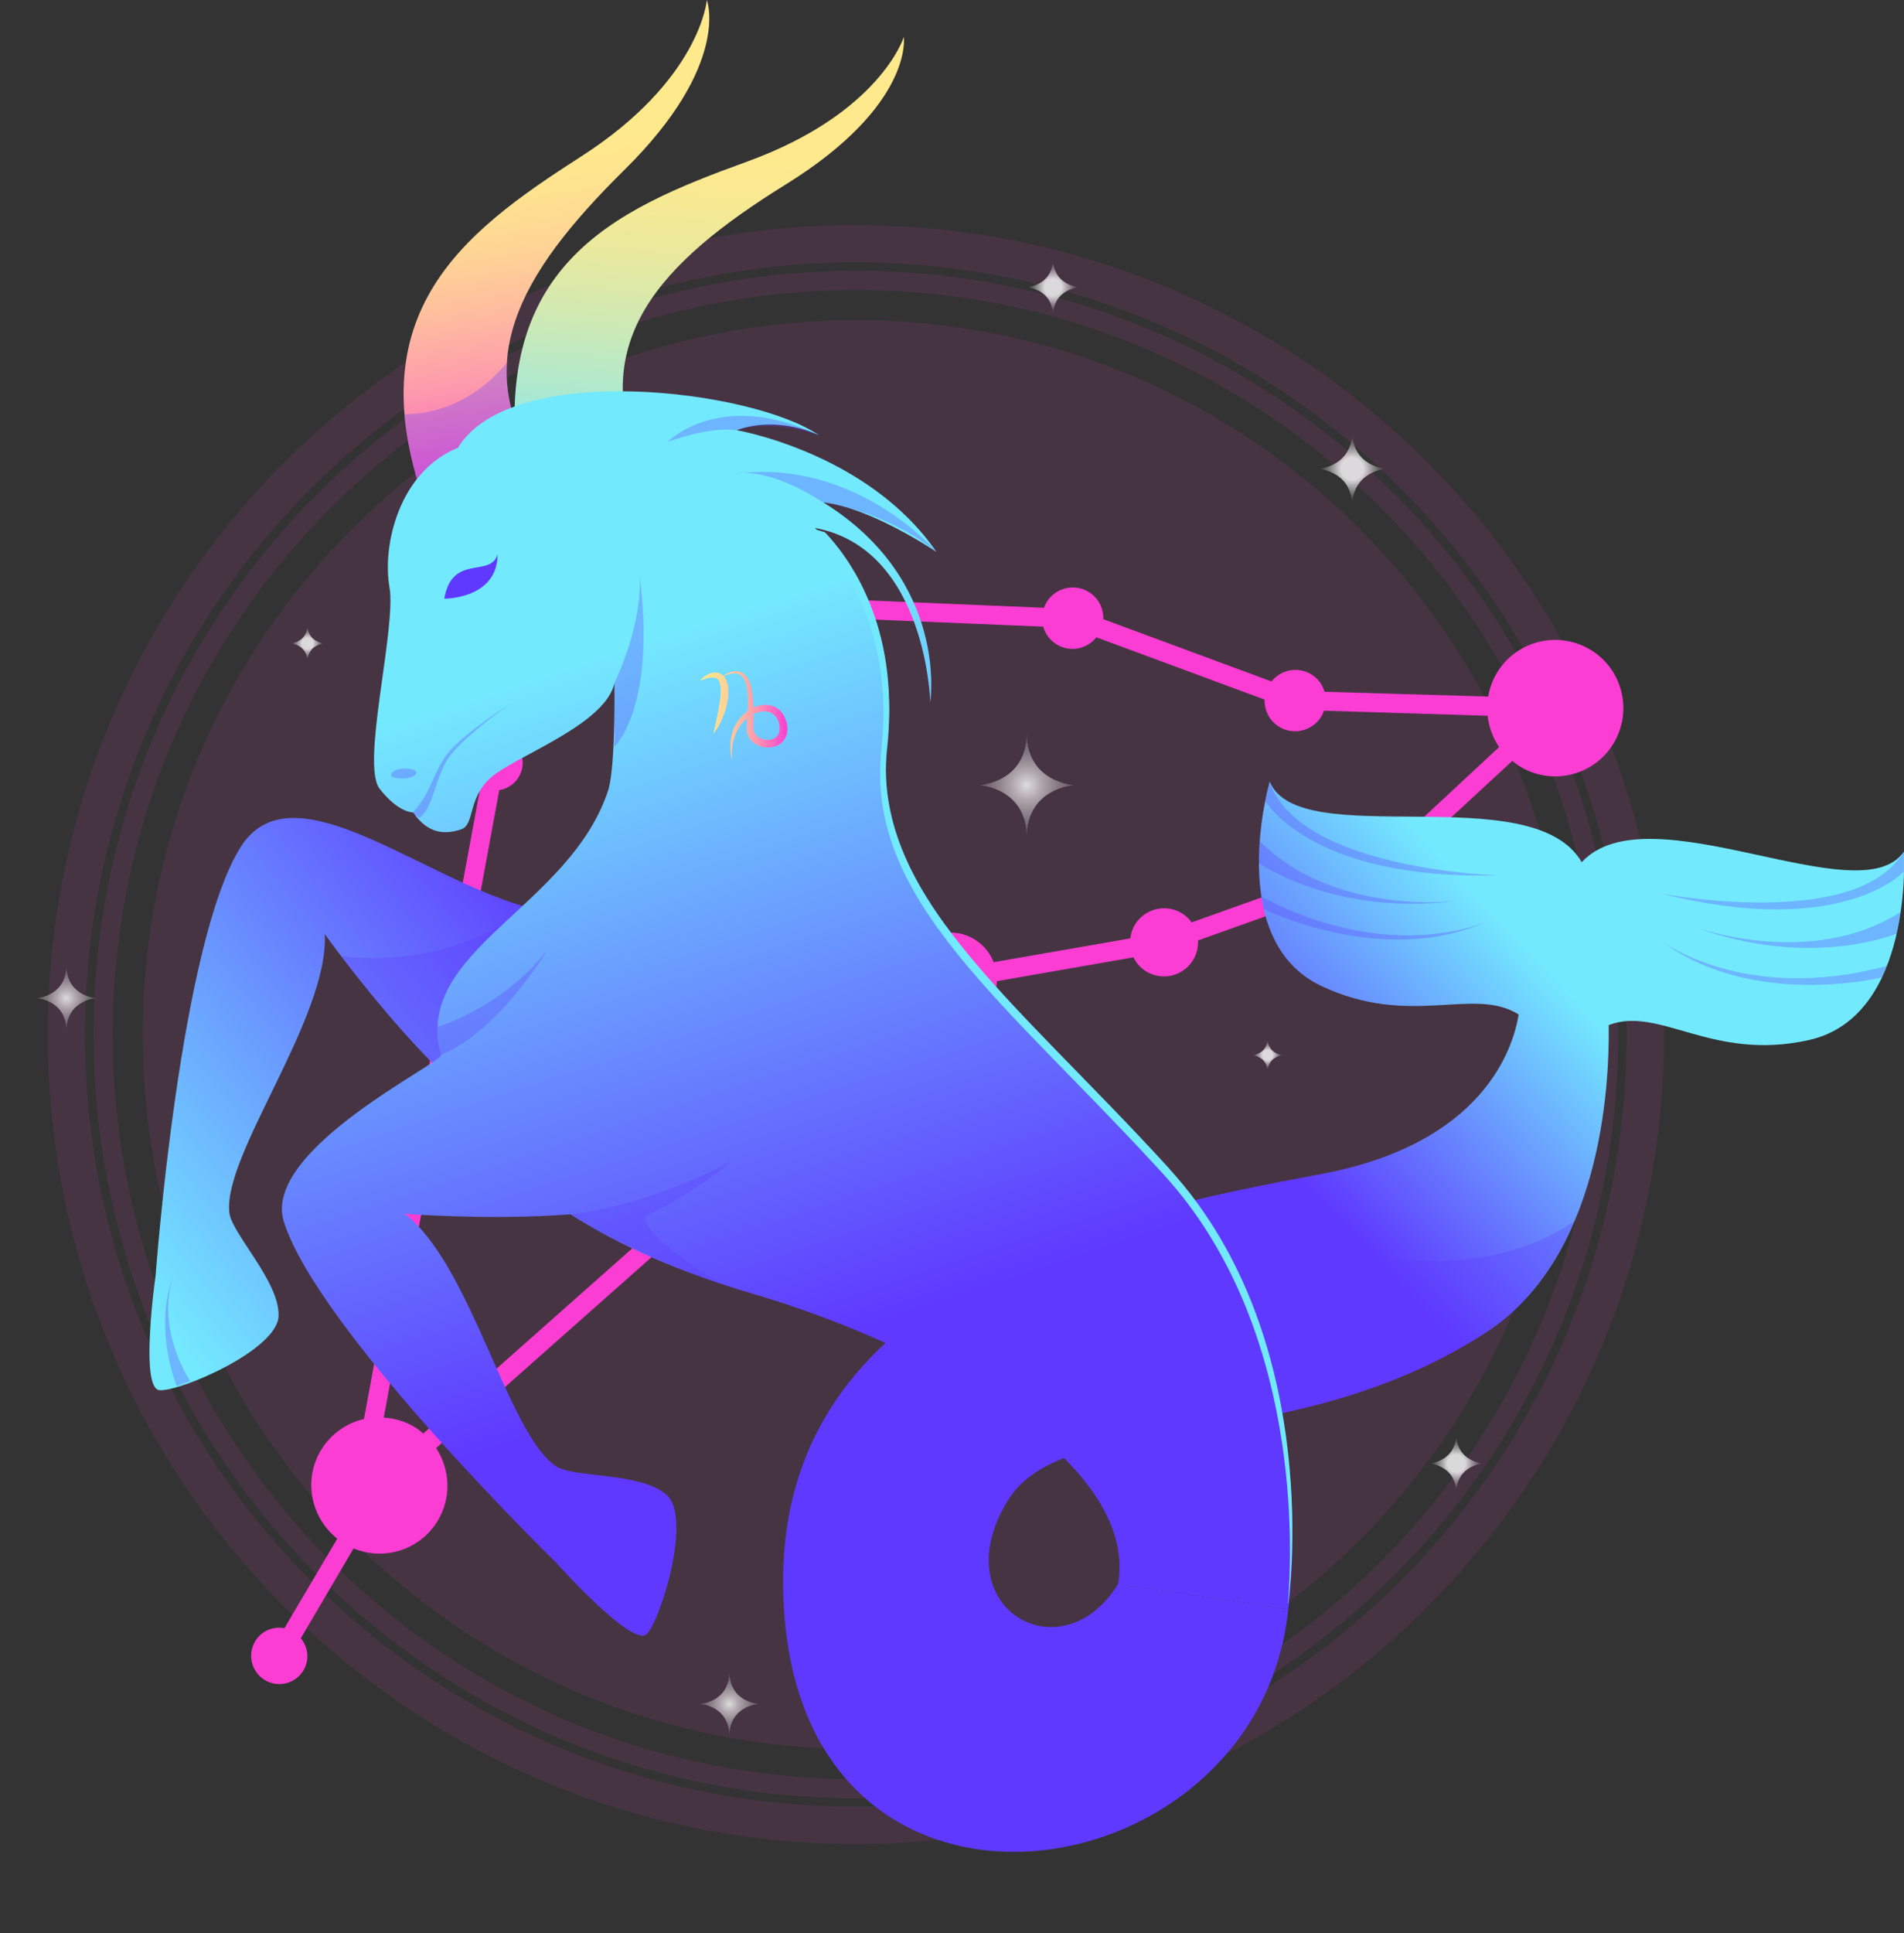 <svg width="134" height="136" viewBox="0 0 134 136" fill="none" xmlns="http://www.w3.org/2000/svg">
<rect x="0" y="0" width="134" height="136" fill="#333333" stroke="none"/>
<g clip-path="url(#clip0_28_22217)">
<g opacity="0.2">
<g style="mix-blend-mode:screen" opacity="0.5">
<path d="M115.791 72.779C115.791 103.499 90.917 128.41 60.232 128.41C29.548 128.41 4.674 103.499 4.674 72.779C4.674 42.059 29.548 17.148 60.232 17.148C90.917 17.148 115.791 42.054 115.791 72.779Z" stroke="#FC3DD3" stroke-width="2.62" stroke-miterlimit="10"/>
</g>
<g style="mix-blend-mode:screen" opacity="0.5">
<path d="M113.208 72.779C113.208 102.076 89.491 125.824 60.232 125.824C30.974 125.824 7.257 102.076 7.257 72.779C7.257 43.482 30.974 19.729 60.232 19.729C89.491 19.729 113.208 43.482 113.208 72.774V72.779Z" stroke="#FC3DD3" stroke-width="1.35" stroke-miterlimit="10"/>
</g>
<g style="mix-blend-mode:screen" opacity="0.5">
<path d="M110.418 72.779C110.418 100.532 87.949 123.031 60.232 123.031C32.516 123.031 10.047 100.527 10.047 72.779C10.047 45.031 32.516 22.523 60.232 22.523C87.949 22.523 110.418 45.021 110.418 72.774V72.779Z" fill="#FC3DD3"/>
</g>
</g>
<g style="mix-blend-mode:screen">
<path d="M111.984 45.74C109.734 44.341 106.775 45.031 105.382 47.284C105.045 47.825 104.838 48.408 104.737 49.002L93.22 48.664C93.076 48.177 92.767 47.738 92.3 47.448C91.365 46.869 90.156 47.096 89.486 47.94L77.647 43.559C77.671 42.807 77.319 42.073 76.64 41.654C75.628 41.021 74.298 41.335 73.667 42.348C73.585 42.479 73.522 42.618 73.469 42.758L56.715 42.054C56.575 41.552 56.257 41.103 55.785 40.809C54.845 40.225 53.631 40.462 52.961 41.321L44.447 38.257C44.62 36.496 43.825 34.711 42.221 33.712C39.97 32.312 37.016 33.002 35.619 35.256C34.222 37.509 34.911 40.467 37.161 41.866C37.344 41.982 37.542 42.059 37.734 42.146L34.723 51.699C34.096 51.728 33.489 52.022 33.133 52.596C32.554 53.528 32.839 54.753 33.769 55.332C33.783 55.342 33.798 55.342 33.812 55.347L25.616 99.823C24.421 100.103 23.327 100.836 22.623 101.965C21.322 104.059 21.852 106.746 23.736 108.242L20.016 114.539C19.236 114.394 18.417 114.717 17.973 115.436C17.395 116.367 17.684 117.593 18.609 118.172C19.539 118.751 20.763 118.466 21.341 117.535C21.804 116.792 21.693 115.88 21.173 115.243L24.883 108.932C27.013 109.81 29.519 109.058 30.771 107.036C31.793 105.396 31.687 103.384 30.694 101.869L64.911 71.558C64.984 71.611 65.046 71.674 65.128 71.722C66.675 72.687 68.713 72.21 69.677 70.656C69.995 70.15 70.139 69.585 70.159 69.025L79.772 67.346C79.964 67.737 80.254 68.084 80.653 68.331C81.776 69.025 83.255 68.683 83.954 67.554C84.224 67.119 84.335 66.632 84.311 66.159L96.155 61.933C96.309 62.126 96.487 62.304 96.709 62.439C97.721 63.066 99.051 62.758 99.682 61.745C100.087 61.093 100.096 60.312 99.788 59.665L106.438 53.523C106.597 53.648 106.746 53.788 106.924 53.894C109.17 55.294 112.128 54.604 113.526 52.35C114.923 50.102 114.234 47.139 111.989 45.74H111.984ZM98.882 58.719C97.885 58.174 96.622 58.488 96.015 59.472C95.784 59.843 95.683 60.254 95.692 60.664L83.863 64.89C83.689 64.644 83.463 64.427 83.188 64.253C82.065 63.559 80.586 63.906 79.887 65.025C79.695 65.339 79.589 65.672 79.55 66.014L69.932 67.689C69.682 67.052 69.238 66.487 68.617 66.101C67.065 65.136 65.032 65.614 64.063 67.168C63.403 68.229 63.432 69.517 64.01 70.535L29.788 100.85C29.61 100.696 29.432 100.546 29.225 100.416C28.536 99.987 27.77 99.775 27.008 99.726L35.137 55.583C35.677 55.491 36.183 55.192 36.491 54.69C37.036 53.817 36.795 52.712 36.005 52.099L39.026 42.532C40.842 42.782 42.726 41.977 43.753 40.317C43.902 40.081 44.013 39.83 44.114 39.579L52.489 42.594C52.474 43.333 52.826 44.061 53.501 44.481C54.508 45.108 55.838 44.799 56.469 43.786C56.551 43.656 56.614 43.521 56.667 43.381L73.421 44.085C73.561 44.582 73.879 45.031 74.351 45.325C75.286 45.909 76.49 45.678 77.16 44.833L88.999 49.214C88.975 49.957 89.332 50.695 90.006 51.12C91.018 51.747 92.348 51.438 92.979 50.425C93.066 50.29 93.134 50.141 93.182 49.996L104.698 50.353C104.785 51.139 105.055 51.897 105.508 52.553L98.877 58.719H98.882Z" fill="#FC3DD3"/>
</g>
<path d="M133.981 59.925C130.887 64.384 116.017 55.559 111.319 60.654C107.849 54.652 91.404 60.012 89.361 54.985C89.361 54.985 86.127 66.126 92.994 69.363C99.272 72.326 103.686 69.363 106.881 71.365C106.495 73.754 104.404 80.446 93.003 82.588C78.875 85.237 52.937 90.197 55.26 114.22C57.582 138.244 88.609 133.129 90.666 113.217L78.697 111.427C74.654 117.95 66.337 113.009 70.925 105.56C75.011 98.93 90.681 102.756 104.578 93.739C112.678 88.484 113.28 76.456 113.217 72.113C116.802 70.738 120.474 74.695 127.312 73.165C134.718 71.505 133.99 59.925 133.99 59.925H133.981Z" fill="url(#paint0_linear_28_22217)"/>
<g style="mix-blend-mode:multiply" opacity="0.3">
<path d="M87.187 83.732C72.799 86.786 53.221 93.217 55.25 114.22C55.293 114.64 55.361 115.031 55.414 115.436C56.373 110.442 59.471 101.169 72.202 104.088C77.651 99.495 91.852 101.989 104.563 93.743C107.551 91.808 109.512 88.947 110.803 85.898C104.366 90.385 93.625 89.372 87.187 83.732Z" fill="#5F39FF"/>
</g>
<path d="M41.213 64.239C33.152 65.238 21.25 52.814 16.956 59.559C12.663 66.304 10.953 89.719 10.953 89.719C10.953 89.719 9.815 97.676 11.222 97.796C12.625 97.922 19.539 94.974 19.607 92.566C19.674 90.159 16.33 86.8 16.147 85.343C15.622 81.305 23.139 71.631 22.859 65.711C22.859 65.711 32.087 78.665 37.643 79.901C43.199 81.141 41.213 64.234 41.213 64.234V64.239Z" fill="url(#paint1_linear_28_22217)"/>
<g style="mix-blend-mode:multiply" opacity="0.3">
<path d="M41.213 64.239C39.927 64.398 38.549 64.215 37.117 63.824C33.422 66.685 28.724 67.824 24.006 67.255C26.647 70.728 33.272 78.931 37.643 79.901C43.199 81.141 41.213 64.234 41.213 64.234V64.239Z" fill="#5F39FF"/>
</g>
<path d="M30.367 36.645C24.637 22.267 32.472 16.419 40.881 11.02C49.299 5.621 49.747 0 49.747 0C49.747 0 51.477 4.526 43.941 11.956C36.404 19.387 32.839 25.799 38.283 33.49L30.367 36.645Z" fill="url(#paint2_linear_28_22217)"/>
<g style="mix-blend-mode:multiply" opacity="0.3">
<path d="M28.473 29.147C28.651 31.362 29.249 33.842 30.367 36.645L38.284 33.49C36.303 30.696 35.523 28.071 35.682 25.509C33.841 27.724 31.369 29.118 28.473 29.147Z" fill="#5F39FF"/>
</g>
<path d="M36.607 34.045C34.207 18.75 43.131 14.788 52.532 11.387C61.933 7.99 63.61 2.605 63.61 2.605C63.61 2.605 64.299 7.401 55.303 12.974C46.311 18.547 41.416 24.009 45.02 32.718L36.602 34.04L36.607 34.045Z" fill="url(#paint3_linear_28_22217)"/>
<path d="M82.306 82.612C71.204 70.449 61.273 63.313 62.434 52.712C63.591 42.112 57.341 37.138 57.341 37.138C65.195 38.575 65.47 49.393 65.47 49.393C65.47 49.393 66.81 40.838 57.943 35.343C61.321 35.714 65.899 38.821 65.899 38.821C61.09 31.84 51.843 30.262 51.843 30.262C54.826 29.191 57.64 30.619 57.64 30.619C52.975 27.401 35.966 25.331 32.227 31.502C28.078 33.176 26.897 38.382 27.408 41.287C27.919 44.191 25.379 53.774 26.719 55.491C28.059 57.204 29.08 57.156 29.08 57.156C30.16 58.734 31.388 58.695 32.444 58.348C33.504 58 32.795 55.897 34.935 54.396C37.074 52.901 42.635 50.802 43.242 48.061C43.242 48.061 43.338 53.528 42.842 55.477C40.187 63.867 28.979 66.835 31.041 74.217C31.195 74.752 18.388 80.885 19.978 85.946C22.373 93.575 39.165 109.955 39.165 109.955C39.165 109.955 44.519 115.948 45.516 114.949C46.514 113.955 48.711 106.761 46.914 105.164C45.121 103.562 40.399 103.963 39.165 103.166C35.739 100.971 33.185 88.981 28.478 85.387C28.478 85.387 34.486 85.864 40.158 85.425C43.579 87.63 47.882 89.517 53.081 91.046C65.644 94.742 80.152 102.964 78.692 111.432L90.662 113.222C90.662 113.222 93.408 94.781 82.311 82.617L82.306 82.612Z" fill="url(#paint4_linear_28_22217)"/>
<path d="M82.306 82.226C71.204 70.063 61.273 62.927 62.434 52.326C63.35 43.979 59.669 39.13 58.059 37.446C57.703 37.33 57.331 37.229 56.936 37.157C56.936 37.157 63.191 42.131 62.03 52.731C60.868 63.332 70.804 70.468 81.901 82.632C91.625 93.29 90.956 109.087 90.638 112.836H90.652C90.652 112.836 93.399 94.395 82.301 82.231L82.306 82.226Z" fill="#73E9FE"/>
<path d="M31.268 42.117C31.822 38.913 34.559 40.684 35.017 38.985C35.031 42.141 31.268 42.117 31.268 42.117Z" fill="url(#paint5_linear_28_22217)"/>
<g style="mix-blend-mode:multiply" opacity="0.3">
<path d="M29.027 57.195C30.391 55.713 30.453 54.406 31.47 53.045C32.487 51.689 35.932 49.489 35.932 49.489C35.932 49.489 32.154 52.114 31.345 53.668C30.54 55.216 30.405 56.939 29.504 57.537L29.022 57.19L29.027 57.195Z" fill="#5F39FF"/>
</g>
<g style="mix-blend-mode:multiply" opacity="0.3">
<path d="M27.519 54.488C27.736 53.87 29.538 53.991 29.273 54.449C29.008 54.912 27.394 54.826 27.519 54.488Z" fill="#5F39FF"/>
</g>
<g style="mix-blend-mode:multiply" opacity="0.3">
<path d="M31.036 74.217C35.238 72.436 38.529 66.801 38.529 66.801C35.489 70.825 30.791 72.248 30.791 72.248C30.791 72.248 30.829 73.633 31.036 74.217Z" fill="#5F39FF"/>
</g>
<g style="mix-blend-mode:multiply" opacity="0.3">
<path d="M40.153 85.42C45.907 84.779 51.496 81.686 51.496 81.686C49.265 83.515 47.193 84.711 45.584 85.474C44.996 85.753 45.95 87.452 50.802 90.327C47.776 89.42 42.307 86.699 42.307 86.699L40.153 85.42Z" fill="#5F39FF"/>
</g>
<g style="mix-blend-mode:multiply" opacity="0.3">
<path d="M40.293 109.062C42.225 112.421 46.205 113.733 46.205 113.733L46.567 112.787C46.567 112.787 42.389 112.324 40.293 109.062Z" fill="#5F39FF"/>
</g>
<g style="mix-blend-mode:multiply" opacity="0.3">
<path d="M12.123 89.975C10.832 93.632 12.437 97.507 12.437 97.507L13.391 97.169C13.391 97.169 11.02 93.695 12.128 89.975H12.123Z" fill="#5F39FF"/>
</g>
<g style="mix-blend-mode:multiply" opacity="0.3">
<path d="M133.981 59.925C130.656 65.522 116.899 62.854 116.899 62.854C129.687 66.082 133.995 61.31 133.995 61.31L133.981 59.925Z" fill="#5F39FF"/>
</g>
<g style="mix-blend-mode:multiply" opacity="0.3">
<path d="M133.773 64.147C127.447 68.219 119.25 65.214 119.25 65.214C127.447 68.219 133.48 65.677 133.48 65.677L133.778 64.147H133.773Z" fill="#5F39FF"/>
</g>
<g style="mix-blend-mode:multiply" opacity="0.3">
<path d="M132.79 67.949C122.763 70.656 116.932 66.193 116.932 66.193C123.327 71.008 132.444 68.76 132.444 68.76L132.79 67.949Z" fill="#5F39FF"/>
</g>
<g style="mix-blend-mode:multiply" opacity="0.3">
<path d="M89.356 54.985C91.384 61.175 105.392 61.581 105.392 61.581C92.204 61.933 89.043 56.331 89.043 56.331L89.351 54.985H89.356Z" fill="#5F39FF"/>
</g>
<g style="mix-blend-mode:multiply" opacity="0.3">
<path d="M88.643 59.154C93.929 64.509 102.588 63.366 102.588 63.366C93.933 64.504 88.599 60.712 88.599 60.712L88.643 59.149V59.154Z" fill="#5F39FF"/>
</g>
<g style="mix-blend-mode:multiply" opacity="0.3">
<path d="M88.773 63.081C97.967 67.916 104.631 64.832 104.631 64.832C97.34 68.133 88.936 63.945 88.936 63.945L88.773 63.076V63.081Z" fill="#5F39FF"/>
</g>
<g style="mix-blend-mode:multiply" opacity="0.3">
<path d="M43.242 48.066C45.41 43.328 45.005 40.404 45.005 40.404C46.22 49.817 43.242 52.519 43.242 52.519V48.066Z" fill="#5F39FF"/>
</g>
<g style="mix-blend-mode:multiply" opacity="0.3">
<path d="M51.843 30.262C49.93 29.982 46.996 31.077 46.996 31.077C46.996 31.077 50.672 27.304 57.64 30.619C54.007 29.418 51.843 30.262 51.843 30.262Z" fill="#5F39FF"/>
</g>
<g style="mix-blend-mode:multiply" opacity="0.3">
<path d="M65.899 38.821C65.899 38.821 60.256 32.211 51.752 33.326C51.752 33.326 53.809 32.703 57.944 35.347C57.944 35.347 62.333 35.912 65.899 38.826V38.821Z" fill="#5F39FF"/>
</g>
<path d="M55.298 50.662C55.264 50.556 55.206 50.401 55.125 50.271C55.043 50.145 54.951 50.03 54.836 49.933C54.609 49.74 54.325 49.624 54.05 49.595C53.679 49.552 53.337 49.639 53.033 49.774C53.014 49.209 52.961 48.669 52.821 48.187C52.711 47.81 52.498 47.439 52.166 47.294C51.834 47.149 51.53 47.236 51.323 47.313C51.13 47.39 50.995 47.477 50.899 47.54C50.879 47.521 50.855 47.496 50.836 47.477C50.749 47.414 50.643 47.371 50.552 47.328C50.451 47.318 50.354 47.308 50.263 47.303C50.176 47.318 50.099 47.342 50.026 47.361C49.872 47.395 49.766 47.487 49.66 47.54C49.554 47.593 49.496 47.67 49.429 47.718C49.309 47.825 49.241 47.887 49.241 47.887C49.241 47.887 49.333 47.863 49.482 47.81C49.559 47.791 49.651 47.738 49.752 47.723C49.858 47.709 49.964 47.661 50.084 47.665C50.142 47.665 50.205 47.661 50.263 47.665C50.316 47.685 50.369 47.699 50.422 47.709C50.46 47.747 50.504 47.767 50.537 47.805C50.561 47.863 50.605 47.887 50.624 47.95C50.677 48.066 50.691 48.215 50.716 48.365C50.725 48.524 50.73 48.688 50.711 48.857C50.711 49.026 50.677 49.195 50.663 49.364C50.629 49.533 50.614 49.702 50.581 49.861C50.542 50.02 50.528 50.179 50.489 50.329C50.46 50.478 50.426 50.618 50.398 50.748C50.335 51.014 50.287 51.231 50.253 51.385C50.219 51.545 50.2 51.636 50.2 51.636C50.2 51.636 50.258 51.564 50.349 51.429C50.446 51.299 50.566 51.101 50.691 50.855C50.817 50.609 50.942 50.309 51.048 49.977C51.101 49.812 51.144 49.634 51.183 49.455C51.207 49.267 51.25 49.089 51.255 48.891C51.27 48.698 51.255 48.5 51.241 48.307C51.212 48.109 51.154 47.911 51.053 47.728C51.024 47.67 50.981 47.617 50.932 47.569C51.038 47.521 51.178 47.468 51.366 47.414C51.569 47.361 51.848 47.333 52.084 47.472C52.315 47.612 52.455 47.916 52.537 48.269C52.653 48.775 52.648 49.373 52.619 50.015C52.238 50.285 51.959 50.633 51.766 50.985C51.569 51.337 51.477 51.694 51.434 52.013C51.39 52.331 51.39 52.606 51.41 52.833C51.429 53.06 51.462 53.233 51.491 53.349C51.516 53.465 51.53 53.528 51.53 53.528C51.53 53.528 51.501 53.272 51.516 52.833C51.535 52.399 51.636 51.757 52.026 51.144C52.166 50.922 52.364 50.72 52.585 50.541C52.58 50.633 52.575 50.724 52.571 50.816C52.571 51.053 52.508 51.279 52.6 51.622C52.682 51.921 52.898 52.177 53.154 52.336C53.664 52.65 54.334 52.703 54.884 52.346C55.154 52.167 55.341 51.849 55.39 51.545C55.443 51.231 55.399 50.956 55.312 50.666L55.298 50.662ZM54.566 51.892C54.262 52.109 53.756 52.095 53.419 51.882C53.25 51.776 53.125 51.632 53.067 51.463C53.004 51.332 53.029 51.062 53.033 50.826C53.038 50.623 53.038 50.42 53.038 50.223C53.332 50.087 53.664 50.02 53.983 50.063C54.383 50.121 54.681 50.401 54.802 50.826C54.927 51.236 54.879 51.694 54.561 51.887L54.566 51.892Z" fill="url(#paint6_linear_28_22217)"/>
<g style="mix-blend-mode:screen" opacity="0.9">
<path style="mix-blend-mode:screen" opacity="0.9" d="M74.11 18.171C74.11 20.105 72.26 20.207 72.26 20.207C72.26 20.207 74.11 20.313 74.11 22.248C74.11 20.313 75.955 20.207 75.955 20.207C75.955 20.207 74.11 20.105 74.11 18.171Z" fill="url(#paint7_radial_28_22217)"/>
<path style="mix-blend-mode:screen" opacity="0.9" d="M89.211 73.03C89.211 74.169 88.122 74.231 88.122 74.231C88.122 74.231 89.211 74.294 89.211 75.433C89.211 74.294 90.3 74.231 90.3 74.231C90.3 74.231 89.211 74.174 89.211 73.03Z" fill="url(#paint8_radial_28_22217)"/>
<path style="mix-blend-mode:screen" opacity="0.9" d="M95.167 30.344C95.167 32.853 92.772 32.983 92.772 32.983C92.772 32.983 95.167 33.118 95.167 35.627C95.167 33.118 97.562 32.983 97.562 32.983C97.562 32.983 95.167 32.853 95.167 30.344Z" fill="url(#paint9_radial_28_22217)"/>
<path style="mix-blend-mode:screen" opacity="0.9" d="M21.64 43.95C21.64 45.2 20.45 45.263 20.45 45.263C20.45 45.263 21.64 45.33 21.64 46.575C21.64 45.325 22.831 45.263 22.831 45.263C22.831 45.263 21.64 45.195 21.64 43.95Z" fill="url(#paint10_radial_28_22217)"/>
<path style="mix-blend-mode:screen" opacity="0.9" d="M102.486 100.85C102.486 102.843 100.583 102.954 100.583 102.954C100.583 102.954 102.486 103.06 102.486 105.058C102.486 103.06 104.39 102.954 104.39 102.954C104.39 102.954 102.486 102.848 102.486 100.85Z" fill="url(#paint11_radial_28_22217)"/>
<path style="mix-blend-mode:color-dodge" opacity="0.9" d="M4.674 67.901C4.674 70.097 2.573 70.217 2.573 70.217C2.573 70.217 4.674 70.333 4.674 72.533C4.674 70.338 6.775 70.217 6.775 70.217C6.775 70.217 4.674 70.101 4.674 67.901Z" fill="url(#paint12_radial_28_22217)"/>
<path style="mix-blend-mode:color-dodge" opacity="0.9" d="M51.332 117.593C51.332 119.755 49.265 119.87 49.265 119.87C49.265 119.87 51.332 119.986 51.332 122.148C51.332 119.986 53.4 119.87 53.4 119.87C53.4 119.87 51.332 119.755 51.332 117.593Z" fill="url(#paint13_radial_28_22217)"/>
<path style="mix-blend-mode:color-dodge" opacity="0.9" d="M72.26 51.569C72.26 55.052 68.935 55.236 68.935 55.236C68.935 55.236 72.26 55.424 72.26 58.907C72.26 55.424 75.589 55.236 75.589 55.236C75.589 55.236 72.26 55.047 72.26 51.569Z" fill="url(#paint14_radial_28_22217)"/>
</g>
</g>
<defs>
<linearGradient id="paint0_linear_28_22217" x1="92.931" y1="84.407" x2="113.59" y2="64.806" gradientUnits="userSpaceOnUse">
<stop stop-color="#5F39FF"/>
<stop offset="0.1" stop-color="#614FFE"/>
<stop offset="0.8" stop-color="#73E9FE"/>
</linearGradient>
<linearGradient id="paint1_linear_28_22217" x1="38.534" y1="61.084" x2="-1.81" y2="93.397" gradientUnits="userSpaceOnUse">
<stop stop-color="#5F39FF"/>
<stop offset="0.1" stop-color="#614FFE"/>
<stop offset="0.8" stop-color="#73E9FE"/>
</linearGradient>
<linearGradient id="paint2_linear_28_22217" x1="38.474" y1="10.092" x2="42.017" y2="35.04" gradientUnits="userSpaceOnUse">
<stop stop-color="#FFE98D"/>
<stop offset="0.13" stop-color="#FEE38F"/>
<stop offset="0.28" stop-color="#FED495"/>
<stop offset="0.45" stop-color="#FEBB9F"/>
<stop offset="0.64" stop-color="#FD99AD"/>
<stop offset="0.82" stop-color="#FC6DBF"/>
<stop offset="1" stop-color="#FC3DD3"/>
</linearGradient>
<linearGradient id="paint3_linear_28_22217" x1="50.387" y1="9.952" x2="48.307" y2="35.06" gradientUnits="userSpaceOnUse">
<stop stop-color="#FFE98D"/>
<stop offset="0.14" stop-color="#F9E991"/>
<stop offset="0.32" stop-color="#EAE99D"/>
<stop offset="0.51" stop-color="#D1E9B1"/>
<stop offset="0.72" stop-color="#AFE9CD"/>
<stop offset="0.93" stop-color="#83E9F0"/>
<stop offset="1" stop-color="#73E9FE"/>
</linearGradient>
<linearGradient id="paint4_linear_28_22217" x1="55.992" y1="94.858" x2="36.261" y2="34.673" gradientUnits="userSpaceOnUse">
<stop stop-color="#5F39FF"/>
<stop offset="0.1" stop-color="#614FFE"/>
<stop offset="0.8" stop-color="#73E9FE"/>
</linearGradient>
<linearGradient id="paint5_linear_28_22217" x1="18.146" y1="49.879" x2="14.161" y2="52.292" gradientUnits="userSpaceOnUse">
<stop stop-color="#5F39FF"/>
<stop offset="0.13" stop-color="#614FFE"/>
<stop offset="1" stop-color="#73E9FE"/>
</linearGradient>
<linearGradient id="paint6_linear_28_22217" x1="49.236" y1="50.362" x2="55.399" y2="50.362" gradientUnits="userSpaceOnUse">
<stop stop-color="#FFE98D"/>
<stop offset="0.13" stop-color="#FEE38F"/>
<stop offset="0.28" stop-color="#FED495"/>
<stop offset="0.45" stop-color="#FEBB9F"/>
<stop offset="0.64" stop-color="#FD99AD"/>
<stop offset="0.82" stop-color="#FC6DBF"/>
<stop offset="1" stop-color="#FC3DD3"/>
</linearGradient>
<radialGradient id="paint7_radial_28_22217" cx="0" cy="0" r="1" gradientUnits="userSpaceOnUse" gradientTransform="translate(74.105 20.212) scale(1.947 1.949)">
<stop offset="0.31" stop-color="white"/>
<stop offset="0.9" stop-color="white" stop-opacity="0"/>
</radialGradient>
<radialGradient id="paint8_radial_28_22217" cx="0" cy="0" r="1" gradientUnits="userSpaceOnUse" gradientTransform="translate(89.207 74.227) scale(1.142 1.143)">
<stop offset="0.31" stop-color="white"/>
<stop offset="0.9" stop-color="white" stop-opacity="0"/>
</radialGradient>
<radialGradient id="paint9_radial_28_22217" cx="0" cy="0" r="1" gradientUnits="userSpaceOnUse" gradientTransform="translate(95.162 32.983) scale(2.52 2.523)">
<stop offset="0.31" stop-color="white"/>
<stop offset="0.9" stop-color="white" stop-opacity="0"/>
</radialGradient>
<radialGradient id="paint10_radial_28_22217" cx="0" cy="0" r="1" gradientUnits="userSpaceOnUse" gradientTransform="translate(21.64 45.267) scale(1.253 1.254)">
<stop offset="0.31" stop-color="white"/>
<stop offset="0.9" stop-color="white" stop-opacity="0"/>
</radialGradient>
<radialGradient id="paint11_radial_28_22217" cx="0" cy="0" r="1" gradientUnits="userSpaceOnUse" gradientTransform="translate(102.486 102.954) scale(2.005 2.007)">
<stop offset="0.31" stop-color="white"/>
<stop offset="0.9" stop-color="white" stop-opacity="0"/>
</radialGradient>
<radialGradient id="paint12_radial_28_22217" cx="0" cy="0" r="1" gradientUnits="userSpaceOnUse" gradientTransform="translate(4.674 70.217) scale(3.479 3.484)">
<stop stop-color="white"/>
<stop offset="0.03" stop-color="white" stop-opacity="0.96"/>
<stop offset="0.18" stop-color="white" stop-opacity="0.71"/>
<stop offset="0.34" stop-color="white" stop-opacity="0.49"/>
<stop offset="0.49" stop-color="white" stop-opacity="0.32"/>
<stop offset="0.64" stop-color="white" stop-opacity="0.18"/>
<stop offset="0.78" stop-color="white" stop-opacity="0.08"/>
<stop offset="0.9" stop-color="white" stop-opacity="0.02"/>
<stop offset="1" stop-color="white" stop-opacity="0"/>
</radialGradient>
<radialGradient id="paint13_radial_28_22217" cx="0" cy="0" r="1" gradientUnits="userSpaceOnUse" gradientTransform="translate(51.332 119.87) scale(3.426 3.431)">
<stop stop-color="white"/>
<stop offset="0.03" stop-color="white" stop-opacity="0.96"/>
<stop offset="0.18" stop-color="white" stop-opacity="0.71"/>
<stop offset="0.34" stop-color="white" stop-opacity="0.49"/>
<stop offset="0.49" stop-color="white" stop-opacity="0.32"/>
<stop offset="0.64" stop-color="white" stop-opacity="0.18"/>
<stop offset="0.78" stop-color="white" stop-opacity="0.08"/>
<stop offset="0.9" stop-color="white" stop-opacity="0.02"/>
<stop offset="1" stop-color="white" stop-opacity="0"/>
</radialGradient>
<radialGradient id="paint14_radial_28_22217" cx="0" cy="0" r="1" gradientUnits="userSpaceOnUse" gradientTransform="translate(72.26 55.24) scale(5.517 5.525)">
<stop stop-color="white"/>
<stop offset="0.03" stop-color="white" stop-opacity="0.96"/>
<stop offset="0.18" stop-color="white" stop-opacity="0.71"/>
<stop offset="0.34" stop-color="white" stop-opacity="0.49"/>
<stop offset="0.49" stop-color="white" stop-opacity="0.32"/>
<stop offset="0.64" stop-color="white" stop-opacity="0.18"/>
<stop offset="0.78" stop-color="white" stop-opacity="0.08"/>
<stop offset="0.9" stop-color="white" stop-opacity="0.02"/>
<stop offset="1" stop-color="white" stop-opacity="0"/>
</radialGradient>
<clipPath id="clip0_28_22217">
<rect width="134" height="136" fill="white"/>
</clipPath>
</defs>
</svg>
